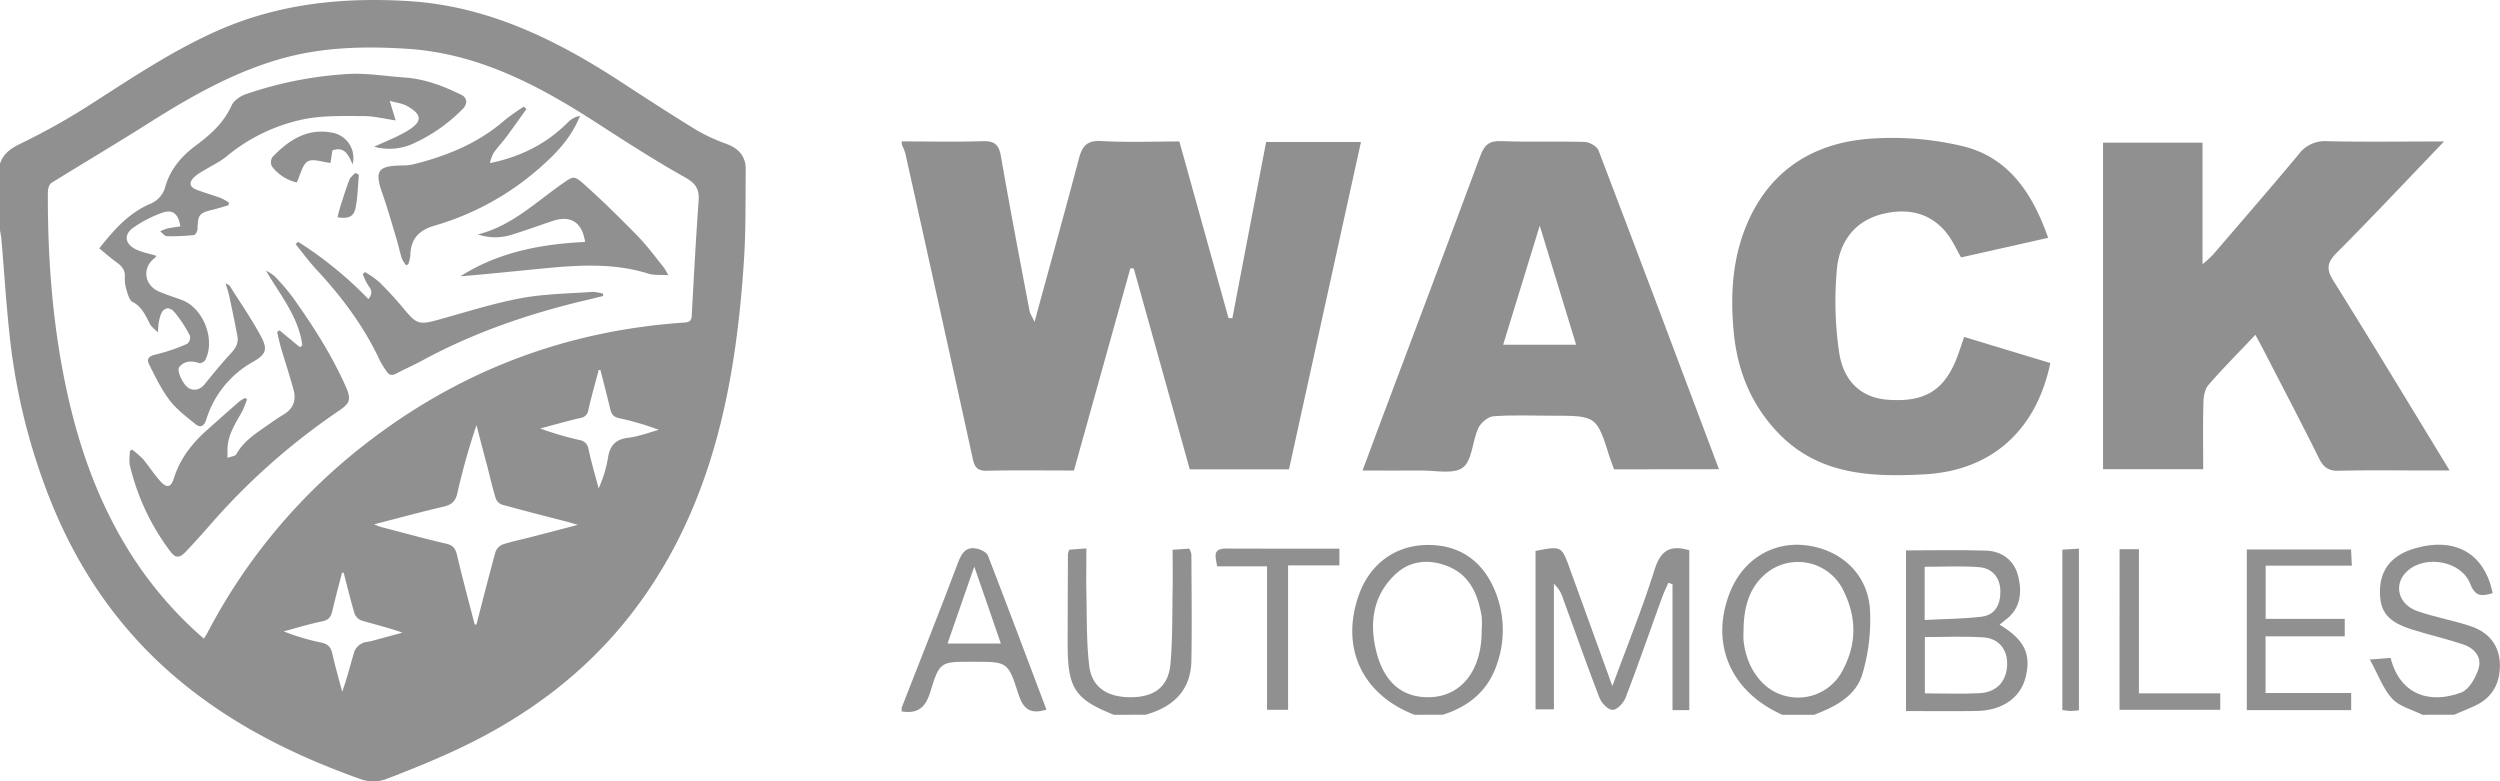 <svg xmlns="http://www.w3.org/2000/svg" viewBox="0 0 893.49 279.23"><defs><style>.cls-1{fill:#909091;}</style></defs><g id="Calque_2" data-name="Calque 2"><g id="Calque_1-2" data-name="Calque 1"><path class="cls-1" d="M0,58.55c1.28-4,4.26-5.74,8-7.53A240.84,240.84,0,0,0,32.24,37.4C47.23,27.8,62,17.84,78.4,10.68,99.89,1.32,122.36-1,145.51.36,174.06,2,198.6,14.06,222,29.31c8.82,5.76,17.65,11.49,26.63,17a63.13,63.13,0,0,0,11,5.12c4.43,1.64,6.94,4.46,6.89,9.21-.11,10.56.07,21.14-.59,31.66-.7,11.31-1.8,22.63-3.46,33.83-5.15,34.6-15.93,67-38.06,94.82-16,20.06-36.05,34.88-59,45.92-8.9,4.28-18.1,8-27.33,11.54a13.44,13.44,0,0,1-8.54.28c-24.69-8.7-47.87-20.26-67.83-37.54C40.73,223,26.11,200.57,16.46,174.77A222.93,222.93,0,0,1,3.66,121.9C2.28,109.83,1.55,97.69.51,85.58.42,84.49.17,83.4,0,82.31Zm72.86,169.7c.54-.87.89-1.36,1.17-1.89a206,206,0,0,1,56-67.25q50.52-39.51,114.59-43.83c1.82-.13,2.5-.69,2.6-2.46.76-13.66,1.47-27.33,2.46-41,.3-4.24-1-6.3-4.95-8.49-11.2-6.27-22-13.3-32.78-20.25-20.36-13.08-41.55-24-66.25-25.63-15.31-1-30.54-.65-45.47,3.61-17,4.85-32.15,13.51-47,22.88C41.72,51.24,30,58.16,18.37,65.38c-.81.5-1.26,2.14-1.26,3.26C17,92.4,18.77,116,23.78,139.28c4.77,22.21,12.47,43.26,25.28,62.21A136.85,136.85,0,0,0,72.86,228.25Zm96.79-5.08.62.06c2.25-8.67,4.44-17.36,6.83-26a4.54,4.54,0,0,1,2.59-2.65c3.24-1.07,6.62-1.74,9.94-2.6,5.34-1.37,10.67-2.77,16.87-4.39-1.83-.54-2.73-.84-3.65-1.08-7.81-2-15.63-4-23.4-6.14a3.83,3.83,0,0,1-2.26-2.2c-1.16-3.76-2.05-7.59-3-11.4q-2-7.42-3.89-14.84a242.4,242.4,0,0,0-6.83,24.29c-.69,3.09-2.16,4.2-5,4.87-8.08,1.88-16.09,4.07-24.77,6.3,1.21.48,1.74.76,2.31.91,7.8,2,15.57,4.2,23.43,6,2.52.57,3.34,1.75,3.9,4.06C165.28,206.65,167.51,214.9,169.65,223.17ZM122.83,204.7h-.6c-1.16,4.56-2.4,9.1-3.46,13.68-.48,2.05-1.26,3.22-3.59,3.69-4.65.93-9.2,2.36-13.79,3.58a79.51,79.51,0,0,0,13.38,4c2.63.51,3.54,1.81,4.07,4.23,1,4.48,2.29,8.89,3.46,13.33,1.78-4.88,2.94-9.74,4.4-14.52a5.69,5.69,0,0,1,2.59-2.71c1-.59,2.32-.57,3.49-.88,3.69-1,7.37-2,11.05-3-5-1.76-9.86-2.92-14.68-4.35a4.28,4.28,0,0,1-2.44-2.49C125.27,214.46,124.1,209.57,122.83,204.7Zm91.76-72.47-.61,0c-1.26,4.78-2.63,9.53-3.72,14.34a3.27,3.27,0,0,1-2.94,2.84c-4.78,1.12-9.51,2.47-14.26,3.73a118.71,118.71,0,0,0,14,4.12,3.78,3.78,0,0,1,3.28,3.28c1,4.71,2.38,9.34,3.61,14a44.14,44.14,0,0,0,3.32-10.78c.65-4.49,2.69-6.76,7.33-7.32,3.68-.44,7.24-1.84,10.86-2.82a99.19,99.19,0,0,0-14.15-4.15c-2.12-.43-2.8-1.53-3.23-3.31C217,141.54,215.77,136.89,214.59,132.23Z"/><path class="cls-1" d="M322.25,50.54c9.69,0,19.39.22,29.07-.08,4.25-.12,5.71,1.36,6.43,5.49,3.18,18.39,6.71,36.71,10.18,55.05.22,1.15,1,2.2,1.8,4.06,5.46-20,10.79-39.17,15.87-58.4,1.17-4.44,2.87-6.55,8-6.25,9.21.53,18.48.15,27.9.15,5.92,21.3,11.74,42.2,17.56,63.1l1.38.08q6-31.44,12.07-63H486.4c-8.59,39.05-17.11,77.83-25.72,117H425.21q-10-36-20-71.76L404,95.86c-6.7,24-13.41,48.07-20.17,72.3-10.69,0-21-.14-31.3.08-3.75.07-4.38-1.91-5-4.9q-11.91-54.34-24-108.65a18.75,18.75,0,0,0-1.18-2.88Z"/><path class="cls-1" d="M505.54,255.46c-18.59-7.18-26.42-23.7-20.07-42.33,3.87-11.36,12.93-18.17,24.43-18.36,12.09-.2,20.81,6.14,25.07,18.13a36.5,36.5,0,0,1,.19,24c-3.13,9.81-10,15.54-19.51,18.54Zm24-30.16a30.38,30.38,0,0,0,0-5.05c-1.34-7.75-4.14-14.69-12.1-17.87-6.78-2.72-13.64-2.06-18.87,3-7.37,7-9.15,16.13-7,26.09,2.52,11.83,9.09,17.93,19.39,17.71C522.3,248.88,529.63,239.57,529.54,225.3Z"/><path class="cls-1" d="M637,255.46c-18.48-8.22-25.89-25.36-18.82-43.52,4.51-11.59,14.83-18.24,26.56-17.12,12.52,1.2,22.45,9.75,23.54,22.39a68,68,0,0,1-2.57,23.35c-2.26,8.21-9.79,12-17.33,14.9ZM623.14,225c0,1.27-.1,2.54,0,3.79,1,10.3,7.15,18.26,15.48,20.06a17.92,17.92,0,0,0,20.08-9.54c5.13-9.65,4.76-19.43-.25-29A18,18,0,0,0,632.42,204C625.28,209.08,623.26,216.72,623.14,225Z"/><path class="cls-1" d="M865.79,255.46c-3.68-1.84-8.2-2.91-10.82-5.74-3.29-3.56-5-8.58-8-14l7.43-.59c3.23,13,13.88,16.71,25.32,12.33,2.75-1.06,5-5.19,6.07-8.38,1.36-4.18-1.42-7.4-5.37-8.73-5.93-2-12.05-3.4-18-5.25-9-2.79-11.91-6.3-11.84-13.91S854.79,198.4,863,196c14.45-4.2,25,1.75,27.86,16-3.56,1-6.12,1.59-8-3.32-3.15-8.2-16-10.5-22.5-4.59-5.07,4.6-3.42,11.89,3.67,14.35,6.3,2.19,13,3.3,19.28,5.46s10.08,6.93,10.15,13.74c.06,6.57-2.73,11.79-9,14.64-2.42,1.1-4.89,2.11-7.33,3.15Z"/><path class="cls-1" d="M322.25,252.93c6.75-17.27,13.61-34.49,20.14-51.84,1.38-3.66,3-5.94,7.08-4.93,1.36.34,3.19,1.3,3.63,2.44,7.07,18.27,13.95,36.62,20.89,55-5.84,1.9-8.36-.37-10-5.5-3.73-11.66-3.93-11.59-16.05-11.59h-.63c-11.12,0-11.51-.12-14.81,10.75-1.73,5.71-4.59,7.94-10.25,7ZM357.7,230c-3.08-8.93-6-17.48-9.5-27.5-3.5,10.06-6.47,18.6-9.56,27.5Z"/><path class="cls-1" d="M398.1,255.46c-13.93-5.54-16.52-9.45-16.52-25.09,0-10.75.05-21.5.09-32.25a8.11,8.11,0,0,1,.48-1.66l6.12-.46c0,5.6-.1,10.79,0,16,.2,8.62,0,17.3,1,25.84.9,7.9,6.63,11.56,15.51,11.33,8.08-.21,12.85-3.94,13.55-12,.76-8.79.6-17.67.76-26.51.09-4.6,0-9.2,0-14.18l5.94-.41a7.2,7.2,0,0,1,.77,2c.05,12.65.22,25.3,0,37.94-.17,10.78-6.52,16.68-16.39,19.44Z"/><path class="cls-1" d="M873.5,50.56C860,64.62,847.78,77.65,835.17,90.31c-3.44,3.45-3.88,5.79-1.24,10,13.79,22.07,27.22,44.35,41.56,67.84h-8.68c-10.32,0-20.63-.17-30.94.1-3.7.09-5.49-1.23-7.09-4.47-6.32-12.8-13-25.43-19.5-38.12-.94-1.82-1.93-3.62-3.22-6-5.94,6.28-11.56,11.93-16.78,17.94-1.3,1.51-1.74,4.15-1.79,6.3-.21,7.77-.08,15.55-.08,23.8H751.62V51h35.55V94.42a45.18,45.18,0,0,0,3.65-3.28c10.28-12,20.63-23.89,30.73-36a11.59,11.59,0,0,1,10.16-4.67C845.13,50.76,858.56,50.56,873.5,50.56Z"/><path class="cls-1" d="M576.87,167.74c-.47-1.27-1-2.59-1.48-4-4.73-15.17-4.73-15.17-20.82-15.17-7,0-13.93-.31-20.84.2-1.94.15-4.52,2.35-5.4,4.26-2.17,4.68-2.15,11.65-5.58,14.13s-10.09.89-15.33,1c-6.51.07-13,0-20.44,0,2.1-5.66,3.95-10.7,5.84-15.73C504.9,120.25,517.05,88.09,529,55.86c1.44-3.89,3.06-5.62,7.52-5.43,9.88.41,19.8,0,29.69.27,1.76,0,4.5,1.55,5.07,3,14.43,37.76,28.63,75.61,43.07,114Zm-39.65-44.53H563.3l-13-42.57Z"/><path class="cls-1" d="M732,85l-31.11,7c-1.73-3-3.09-6.09-5.12-8.65-5.93-7.46-14.09-9-22.77-6.92-10,2.38-15.53,9.91-16.46,19.43a124.72,124.72,0,0,0,.75,30c1.58,10.81,8.31,16.35,17.37,17,12.69.94,19.61-2.94,24.19-13.68,1.14-2.69,2-5.51,3.13-8.76l30.8,9.33c-5.08,24.32-21.22,38.49-45,39.78-19.23,1-38,.3-52.56-15.12-9.36-9.88-14.16-21.8-15.52-35-1.28-12.64-.76-25.31,3.85-37.33,7.73-20.14,23.29-30.73,44.09-32.45a108.83,108.83,0,0,1,33.65,2.57C717.77,56.11,726.4,69,732,85Z"/><path class="cls-1" d="M576.25,245.21c5.52-15,10.82-28,15-41.36,2.13-6.85,5.36-9.33,12.5-7.17V253.8h-6v-45l-1.47-.51c-.73,1.68-1.56,3.32-2.18,5-4.35,12-8.53,24.08-13.09,36-.73,1.9-3,4.4-4.66,4.42s-4-2.47-4.71-4.35c-4.52-11.72-8.67-23.59-13-35.4a12,12,0,0,0-3.28-5.32v44.87h-6.56V196.89c9.32-1.79,9.31-1.79,12.29,6.48C565.93,216.71,570.77,230.05,576.25,245.21Z"/><path class="cls-1" d="M681.2,254.13V196.71c9.8,0,19.21-.23,28.6.08,5.81.19,10.12,3.55,11.5,9.15,1.46,5.93.85,11.79-4.83,15.82-.62.44-1.18,1-1.82,1.5,8.79,5.26,11.34,10.39,9.36,18.58-1.81,7.52-8.35,12.14-17.66,12.27C698.18,254.22,690,254.13,681.2,254.13Zm6.74-6.32c7,0,13.35.26,19.63-.07,6.08-.32,9.65-4.37,9.78-10.25.12-5.41-3-9.37-8.64-9.71-6.84-.42-13.72-.1-20.77-.1Zm-.07-26.23c7.16-.38,13.81-.39,20.36-1.18,5-.61,6.8-4.6,6.69-9.21-.1-4.83-2.91-8.12-7.62-8.49-6.37-.5-12.8-.13-19.43-.13Z"/><path class="cls-1" d="M803,196.38h37.27c.09,1.91.16,3.53.27,5.79h-30.8v19H838v6.25h-28.3v20.26H840.3v6.13H803Z"/><path class="cls-1" d="M478.69,196.08v6H460.36v51.6h-7.53V202.41H435c-.55-3.42-1.83-6.39,3.23-6.36C451.49,196.14,464.71,196.08,478.69,196.08Z"/><path class="cls-1" d="M757.53,196.28h6.91V247.8h29.07v5.89h-36Z"/><path class="cls-1" d="M743,253.88c-1.24.09-2.25.22-3.25.21a26,26,0,0,1-2.67-.33V196.45l5.92-.38Z"/><path class="cls-1" d="M133.72,52.44c3.84-1.8,8.09-3.39,11.91-5.69,5.51-3.32,5.31-5.92-.43-9-1.59-.84-3.52-1-5.92-1.72l2.11,7c-4.14-.59-7.87-1.57-11.6-1.55-7.23,0-14.66-.26-21.65,1.22A63.15,63.15,0,0,0,80.85,56c-2.47,2-5.51,3.37-8.25,5.08a15.5,15.5,0,0,0-3.43,2.46c-1.71,1.88-1.34,3.33,1.07,4.26,2.8,1.09,5.72,1.89,8.54,2.93a22.55,22.55,0,0,1,3,1.6l-.05,1c-1.86.53-3.69,1.14-5.57,1.59-5,1.2-5.42,1.8-5.56,6.9,0,.77-.74,2.14-1.24,2.19a76.86,76.86,0,0,1-9.71.41c-.81,0-1.6-1.13-2.4-1.74a17.21,17.21,0,0,1,2.5-1c1.55-.35,3.14-.52,4.71-.77-.7-4.54-2.78-6.24-6.65-4.81a42.6,42.6,0,0,0-10.36,5.41c-3.23,2.36-2.75,5.62.87,7.48,2.26,1.17,4.9,1.61,7.51,2.42a1.81,1.81,0,0,1-.51.79c-4.5,3.33-3.9,9.54,1.3,11.9,2.75,1.24,5.67,2.1,8.5,3.17,7.66,2.91,12,14.37,8.18,21.5a3,3,0,0,1-1.57,1c-.33.12-.79-.1-1.18-.21-2.5-.69-4.94-.41-6.51,1.67-1,1.33,1.49,6.3,3.29,7.4,2,1.25,4.25.63,5.85-1.34,3-3.76,6.11-7.52,9.39-11.07,1.64-1.78,2.73-3.57,2.29-6C84,115.55,83,110.83,82,106.12c-.3-1.45-.79-2.86-1.37-4.89.91.57,1.34.68,1.51,1,3.72,5.89,7.7,11.65,11,17.75,2.75,5,1.91,6.73-3,9.5A35.53,35.53,0,0,0,73.71,150c-.72,2.19-2,3.06-3.73,1.67-3.29-2.65-6.79-5.28-9.33-8.59-2.95-3.87-5.13-8.38-7.32-12.77-1.16-2.31.17-3.15,2.65-3.69a64,64,0,0,0,11-3.79,3,3,0,0,0,.9-2.81,43.72,43.72,0,0,0-5.55-8.49c-2.12-2.31-4.17-1.47-5.09,1.56a18.77,18.77,0,0,0-.54,2.36c-.12.79-.14,1.6-.28,3.36-1.29-1.33-2.32-2-2.82-3-1.58-3-2.82-6.14-6.23-7.91-1.19-.61-1.7-2.83-2.19-4.41A13,13,0,0,1,44.62,99c.15-2.48-1.09-3.92-2.94-5.24-2.09-1.5-4-3.2-6.21-5C40.86,82,46.07,76,54,72.73a9.18,9.18,0,0,0,4.87-5.28C60.61,60.75,64.74,55.89,70,52s10-8.15,12.77-14.31c.8-1.75,3.08-3.32,5-4a137.31,137.31,0,0,1,37.05-7.27c6.52-.32,13.11.82,19.67,1.27,7.48.51,14.32,3.16,20.92,6.48a2.91,2.91,0,0,1,1.23,2.37,4.49,4.49,0,0,1-1.44,2.57,58.64,58.64,0,0,1-17.86,12.36A20.48,20.48,0,0,1,133.72,52.44Z"/><path class="cls-1" d="M88.29,142.71a36.43,36.43,0,0,1-1.75,4.34c-2.39,4.33-5.27,8.46-5.24,13.71v2.88c1.32-.51,2.78-.61,3.17-1.31,2.68-4.83,7.21-7.58,11.5-10.61,1.73-1.23,3.49-2.43,5.31-3.52,3.42-2,4.67-5,3.66-8.79-1.39-5.15-3.08-10.23-4.59-15.35-.52-1.79-.88-3.62-1.31-5.44l.86-.55,7.32,6.05.83-.7c-1.34-10.23-7.89-17.94-13-26.7a15.54,15.54,0,0,1,3.18,2.07,75.82,75.82,0,0,1,6.5,7.62c7.13,10,13.73,20.3,18.75,31.54,2.15,4.83,1.73,6.1-2.57,9a237.49,237.49,0,0,0-45.26,40c-3.07,3.51-6.17,7-9.4,10.37-2.18,2.27-3.59,2.14-5.45-.34a82.48,82.48,0,0,1-14.35-30.53c-.4-1.66-.05-3.51-.05-5.27l.81-.48a31.57,31.57,0,0,1,3.89,3.37c2.09,2.48,3.82,5.26,6,7.69,2.55,2.89,4,2.54,5.11-1,2.19-7,6.58-12.47,12-17.27,3.78-3.37,7.58-6.74,11.4-10.07a13,13,0,0,1,1.94-1.17Z"/><path class="cls-1" d="M145.13,94.8a11.88,11.88,0,0,1-1.53-2.47c-.73-2.3-1.21-4.68-1.91-7-1.62-5.38-3.15-10.8-5-16.09-2.9-8.16-1.7-10,6.9-10.1a18.43,18.43,0,0,0,4.2-.43c12-3,23.19-7.54,32.64-15.81a76.66,76.66,0,0,1,6.79-4.8l.93.87c-2.41,3.36-4.78,6.74-7.25,10.05-1.45,1.95-3.15,3.71-4.53,5.7a15.38,15.38,0,0,0-1.27,3.58c11.28-2.33,20.54-7.09,28.19-14.9a8.35,8.35,0,0,1,4-2c-3,7.63-8.26,13.2-14.14,18.37a97.87,97.87,0,0,1-37.91,20.89c-5.44,1.57-8.5,4.73-8.58,10.55a15.63,15.63,0,0,1-.74,3.24Z"/><path class="cls-1" d="M106.55,86.42a136.64,136.64,0,0,1,25.12,20.47c1.49-1.86,1.27-3.18,0-4.77a19.66,19.66,0,0,1-2-4.15l.79-.73a35.64,35.64,0,0,1,5.18,3.65c3.15,3.14,6.18,6.43,9,9.86,4.17,5,5.23,5.4,11.72,3.61,9.9-2.73,19.72-5.89,29.78-7.78,8.4-1.58,17.08-1.64,25.64-2.27a15.49,15.49,0,0,1,3.73.66l.06.81c-2,.48-3.89,1-5.84,1.43-20.61,4.85-40.49,11.64-59.14,21.81-2.92,1.59-6,2.89-8.93,4.47-1.58.86-2.64.62-3.55-.85a35.9,35.9,0,0,1-2.25-3.6c-5.64-12.18-13.54-22.76-22.63-32.54-2.71-2.91-5.07-6.15-7.59-9.24Z"/><path class="cls-1" d="M170.8,83.78c12-3,20.53-11.4,30.11-18.08,3.9-2.71,4.19-3.1,7.78.1,6.64,5.93,13,12.2,19.22,18.57,3.39,3.47,6.26,7.45,9.34,11.22a26.91,26.91,0,0,1,1.61,2.76c-2.81-.18-5.08.1-7.06-.53-11.29-3.55-22.79-3.21-34.32-2.18-11,1-21.91,2.23-32.94,3.11,13.54-8.63,28.79-11.53,44.57-12.27-1.06-7.1-5.19-9.6-11.46-7.55-4.78,1.57-9.51,3.35-14.33,4.82A19.38,19.38,0,0,1,170.8,83.78Z"/><path class="cls-1" d="M126,58.76c-1.53-3.74-3.09-6.48-7.2-5-.23,1.57-.49,3.25-.67,4.47-2.88-.28-6.29-1.66-8.18-.52s-2.61,4.82-3.89,7.51a15.7,15.7,0,0,1-8.85-5.7,3.44,3.44,0,0,1,.1-3.32C103.24,50,110,45.51,119.23,47.52A9.14,9.14,0,0,1,126,58.76Z"/><path class="cls-1" d="M120.62,77.64c.35-1.35.65-2.7,1.06-4,1-3.14,2-6.29,3.16-9.36.37-1,1.4-1.67,2.13-2.49l1.29.66c-.36,4-.39,8-1.18,11.88C126.44,77.51,124.33,78.33,120.62,77.64Z"/></g></g></svg>